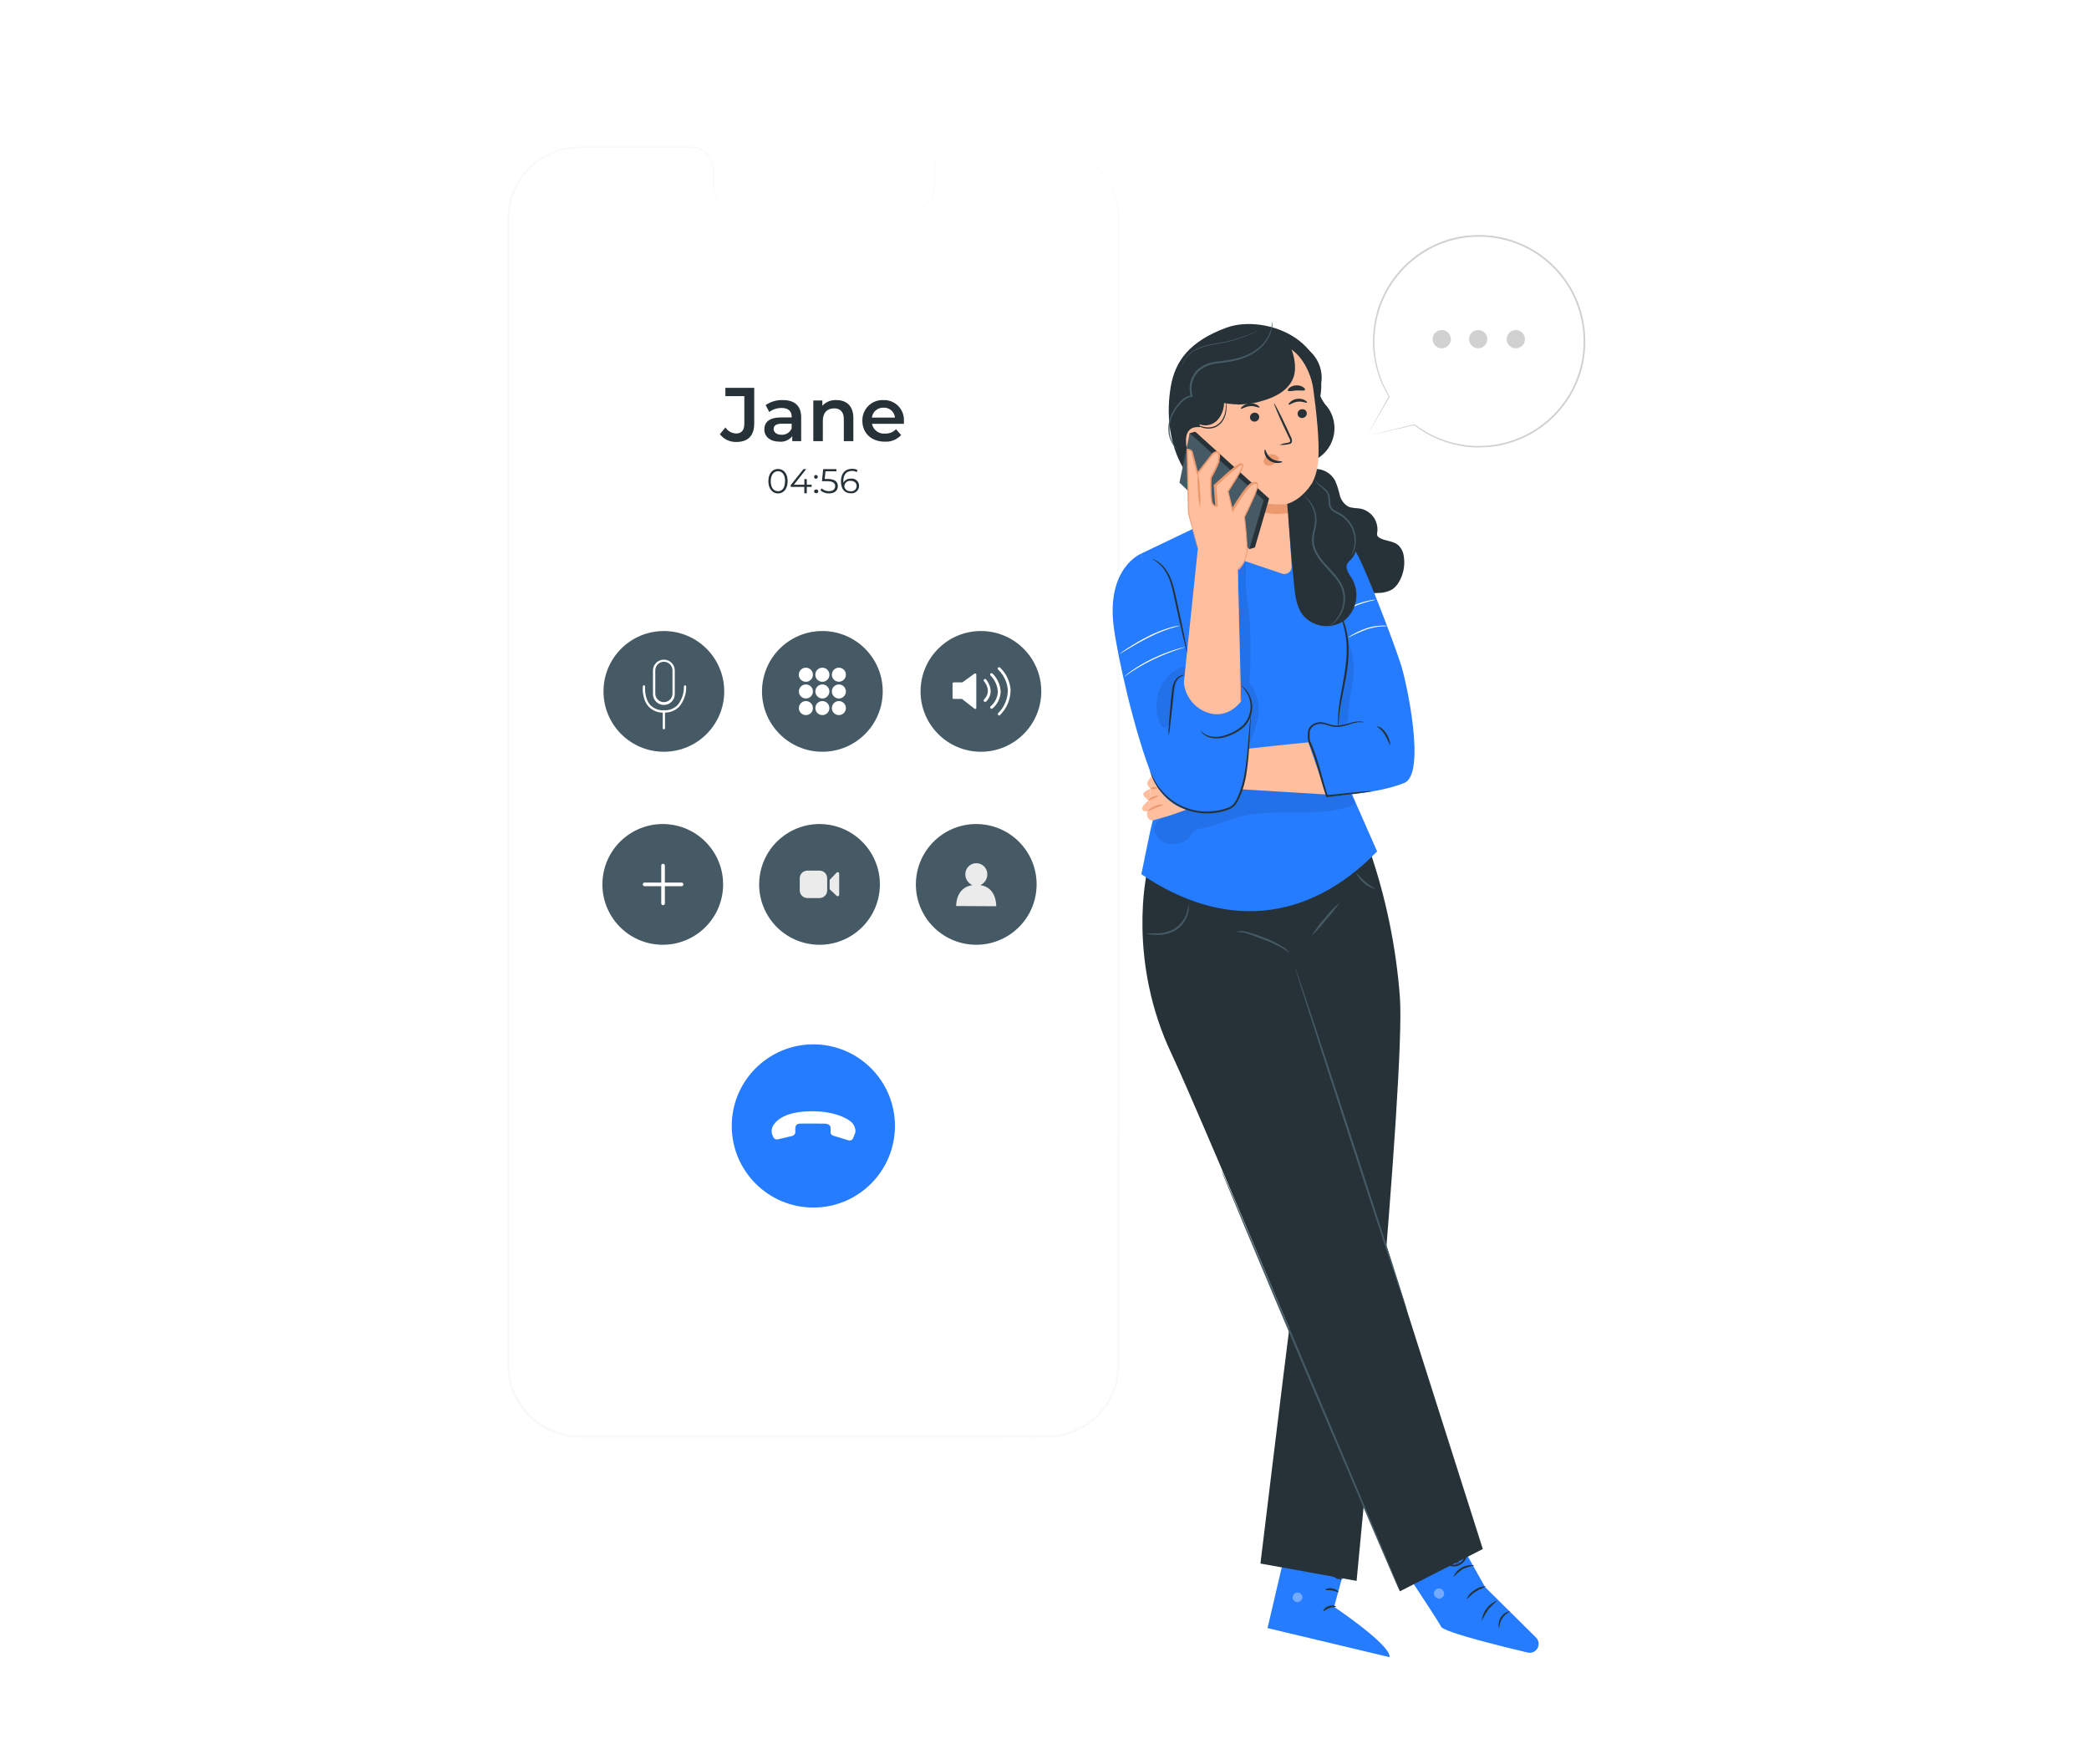 <svg width="379" height="320" viewBox="0 0 379 320" fill="none" xmlns="http://www.w3.org/2000/svg">
<g clip-path="url(#clip0_50_700)">
<rect width="379" height="320" fill="white"/>
<g filter="url(#filter0_d_50_700)">
<path d="M190.024 23.186H173.531C172.446 23.21 171.414 23.664 170.663 24.449C169.912 25.233 169.503 26.283 169.526 27.369V30.331C169.539 30.868 169.445 31.402 169.251 31.902C169.056 32.403 168.765 32.86 168.394 33.248C168.022 33.636 167.578 33.947 167.086 34.163C166.595 34.379 166.065 34.496 165.528 34.507H133.412C132.332 34.478 131.306 34.022 130.56 33.24C129.813 32.458 129.406 31.412 129.428 30.331V27.329C129.44 26.792 129.346 26.258 129.152 25.757C128.958 25.256 128.667 24.798 128.295 24.41C127.924 24.021 127.48 23.71 126.988 23.493C126.496 23.276 125.967 23.159 125.43 23.146H105.215C101.783 23.152 98.494 24.518 96.068 26.946C93.643 29.374 92.28 32.665 92.278 36.097L92.238 244.046C92.237 245.748 92.57 247.434 93.22 249.007C93.87 250.58 94.824 252.01 96.026 253.214C97.229 254.419 98.657 255.375 100.229 256.027C101.802 256.679 103.487 257.016 105.189 257.016L190.005 257.063C193.441 257.056 196.733 255.685 199.159 253.252C201.585 250.818 202.946 247.522 202.942 244.086L202.982 36.137C202.98 32.701 201.614 29.407 199.184 26.979C196.755 24.55 193.46 23.186 190.024 23.186Z" fill="white"/>
<path d="M190.024 23.186H190.466C190.908 23.189 191.349 23.223 191.786 23.285C193.508 23.491 195.167 24.065 196.648 24.968C197.751 25.609 198.747 26.417 199.604 27.363C200.655 28.492 201.491 29.805 202.071 31.235C202.75 32.91 203.082 34.706 203.048 36.513C203.048 38.433 203.048 40.471 203.048 42.629C203.048 59.901 203.048 84.891 203.087 115.774C203.127 146.656 203.087 183.43 203.087 224.261V243.69C203.114 245.027 202.947 246.36 202.592 247.648C202.231 248.944 201.672 250.177 200.936 251.303C200.183 252.427 199.272 253.435 198.232 254.299C196.104 256.028 193.487 257.045 190.75 257.208C188.032 257.287 185.327 257.208 182.602 257.241H166.109H132.225H114.894H106.132C103.138 257.413 100.17 256.595 97.688 254.912C95.221 253.195 93.409 250.693 92.548 247.813C92.142 246.388 91.96 244.908 92.007 243.426V239.059C92.007 233.24 92.007 227.461 92.007 221.721C92.007 210.241 92.007 198.942 92.007 187.824C92.007 165.604 92.007 144.169 92.007 123.75C92.007 103.331 92.007 83.928 92.04 65.766C92.04 56.688 92.04 47.929 92.04 39.488V36.302C92.04 35.781 92.087 35.246 92.12 34.725C92.181 34.206 92.269 33.691 92.383 33.181C92.868 31.159 93.822 29.278 95.168 27.692C96.457 26.162 98.077 24.946 99.906 24.134C101.734 23.323 103.724 22.938 105.723 23.008H117.025H125.12C126.034 22.958 126.939 23.213 127.692 23.734C128.426 24.247 128.982 24.976 129.282 25.819C129.526 26.649 129.616 27.516 129.546 28.378V29.672C129.536 30.083 129.549 30.495 129.586 30.905C129.688 31.698 130.021 32.444 130.543 33.049C131.058 33.658 131.75 34.091 132.522 34.29C132.907 34.377 133.301 34.415 133.696 34.402H139.568H156.662H164.202C164.796 34.402 165.403 34.402 165.964 34.402C166.529 34.336 167.072 34.144 167.554 33.841C168.017 33.545 168.417 33.159 168.728 32.706C169.04 32.252 169.258 31.741 169.368 31.202C169.454 30.697 169.487 30.184 169.467 29.672V28.128C169.446 27.621 169.468 27.113 169.533 26.61C169.62 26.125 169.785 25.657 170.021 25.225C170.48 24.39 171.218 23.743 172.106 23.398C172.938 23.132 173.816 23.037 174.686 23.12H183.091H188.263H190.024H188.263H183.091H174.679C173.827 23.042 172.967 23.136 172.152 23.398C171.306 23.745 170.607 24.374 170.173 25.179C169.943 25.601 169.785 26.058 169.704 26.531C169.639 27.025 169.617 27.524 169.639 28.022C169.639 28.53 169.639 29.045 169.639 29.573C169.662 30.109 169.626 30.647 169.533 31.176C169.417 31.73 169.191 32.255 168.869 32.72C168.548 33.186 168.136 33.583 167.659 33.887C167.16 34.201 166.596 34.4 166.01 34.468C165.41 34.521 164.829 34.468 164.229 34.468H133.703C133.292 34.481 132.882 34.441 132.482 34.349C131.663 34.138 130.929 33.677 130.384 33.03C129.827 32.385 129.472 31.592 129.362 30.747C129.32 30.326 129.305 29.903 129.315 29.48V28.385C129.389 27.548 129.304 26.704 129.065 25.898C128.782 25.097 128.256 24.405 127.561 23.919C126.849 23.437 125.997 23.205 125.139 23.259H105.743C103.801 23.201 101.87 23.566 100.083 24.328C98.269 25.135 96.661 26.342 95.379 27.857C94.09 29.418 93.186 31.26 92.74 33.234C92.608 33.729 92.568 34.243 92.482 34.752C92.397 35.26 92.416 35.774 92.41 36.295V39.436C92.41 47.867 92.41 56.626 92.41 65.713C92.41 83.876 92.41 103.278 92.41 123.697C92.41 144.116 92.41 165.551 92.41 187.771V221.655C92.41 227.395 92.41 233.174 92.41 238.993V243.36C92.363 244.806 92.541 246.251 92.938 247.642C93.773 250.441 95.534 252.874 97.932 254.543C100.341 256.183 103.222 256.988 106.132 256.832H132.218H166.102H182.596C185.314 256.832 188.045 256.878 190.717 256.799C193.383 256.644 195.933 255.657 198.007 253.975C199.021 253.134 199.91 252.152 200.646 251.059C201.363 249.964 201.906 248.764 202.256 247.503C202.603 246.247 202.767 244.947 202.744 243.644V239.685C202.744 234.452 202.744 229.284 202.744 224.182C202.744 183.351 202.784 146.583 202.803 115.695C202.823 84.806 202.856 59.822 202.876 42.55C202.876 40.386 202.876 38.354 202.876 36.434C202.912 34.648 202.589 32.874 201.926 31.215C201.352 29.796 200.527 28.491 199.492 27.363C197.463 25.134 194.718 23.684 191.733 23.265C191.296 23.197 190.856 23.155 190.414 23.14L190.024 23.186Z" fill="#F9F9F9"/>
<path d="M130.602 75.194L131.618 73.966C131.824 74.293 132.106 74.564 132.441 74.756C132.775 74.948 133.152 75.055 133.538 75.068C134.534 75.068 135.042 74.474 135.042 73.287V68.293H131.605V66.788H136.836V73.214C136.836 75.49 135.708 76.605 133.584 76.605C133.011 76.622 132.442 76.503 131.923 76.258C131.405 76.013 130.952 75.648 130.602 75.194Z" fill="#263238"/>
<path d="M145.354 72.132V76.453H143.737V75.556C143.465 75.902 143.111 76.174 142.706 76.348C142.302 76.522 141.86 76.592 141.422 76.552C139.733 76.552 138.67 75.629 138.67 74.342C138.67 73.055 139.502 72.152 141.738 72.152H143.638V72.04C143.638 71.03 143.031 70.436 141.804 70.436C140.998 70.428 140.212 70.685 139.568 71.169L138.908 69.915C139.822 69.286 140.913 68.967 142.022 69.005C144.126 69.005 145.354 70.007 145.354 72.132ZM143.625 74.151V73.293H141.844C140.676 73.293 140.359 73.735 140.359 74.276C140.359 74.817 140.881 75.299 141.765 75.299C142.156 75.325 142.545 75.229 142.879 75.023C143.212 74.817 143.473 74.512 143.625 74.151Z" fill="#263238"/>
<path d="M154.821 72.231V76.453H153.092V72.455C153.092 71.135 152.433 70.509 151.344 70.509C150.11 70.509 149.286 71.254 149.286 72.725V76.453H147.557V69.084H149.2V70.034C149.521 69.686 149.916 69.413 150.355 69.235C150.794 69.058 151.267 68.979 151.74 69.005C153.508 69.005 154.821 70.007 154.821 72.231Z" fill="#263238"/>
<path d="M163.985 73.319H158.199C158.309 73.857 158.613 74.335 159.054 74.661C159.495 74.987 160.041 75.139 160.587 75.087C160.954 75.1 161.32 75.035 161.661 74.897C162.002 74.76 162.31 74.553 162.566 74.289L163.49 75.351C163.116 75.759 162.656 76.078 162.144 76.285C161.632 76.493 161.079 76.584 160.528 76.552C158.054 76.552 156.457 74.962 156.457 72.772C156.442 72.27 156.531 71.77 156.717 71.303C156.904 70.837 157.184 70.414 157.541 70.061C157.898 69.707 158.324 69.431 158.793 69.25C159.261 69.068 159.762 68.984 160.264 69.005C160.765 68.985 161.265 69.071 161.731 69.257C162.198 69.442 162.62 69.723 162.971 70.082C163.322 70.441 163.594 70.869 163.77 71.339C163.946 71.809 164.021 72.31 163.991 72.811C164.011 72.95 163.998 73.154 163.985 73.319ZM158.186 72.178H162.368C162.321 71.667 162.078 71.194 161.689 70.859C161.3 70.525 160.796 70.354 160.283 70.383C159.772 70.365 159.273 70.539 158.885 70.872C158.496 71.204 158.246 71.67 158.186 72.178Z" fill="#263238"/>
<path d="M139.403 83.724C139.403 82.332 140.135 81.501 141.151 81.501C142.167 81.501 142.899 82.332 142.899 83.724C142.899 85.116 142.161 85.947 141.151 85.947C140.142 85.947 139.403 85.09 139.403 83.724ZM142.438 83.724C142.438 82.556 141.91 81.91 141.151 81.91C140.393 81.91 139.832 82.569 139.832 83.724C139.832 84.879 140.353 85.538 141.151 85.538C141.949 85.538 142.418 84.892 142.418 83.724H142.438Z" fill="#263238"/>
<path d="M147.26 84.759H146.376V85.914H145.921V84.759H143.454V84.429L145.776 81.526H146.271L144.034 84.357H145.934V83.341H146.376V84.357H147.247L147.26 84.759Z" fill="#263238"/>
<path d="M147.696 82.932C147.695 82.888 147.703 82.844 147.719 82.803C147.735 82.763 147.759 82.725 147.79 82.694C147.821 82.663 147.857 82.638 147.898 82.621C147.938 82.604 147.982 82.595 148.026 82.595C148.07 82.594 148.115 82.603 148.156 82.619C148.198 82.635 148.236 82.66 148.268 82.692C148.3 82.723 148.325 82.76 148.342 82.801C148.36 82.843 148.369 82.887 148.369 82.932C148.369 83.023 148.333 83.111 148.269 83.177C148.204 83.242 148.117 83.28 148.026 83.281C147.981 83.281 147.937 83.271 147.896 83.253C147.855 83.235 147.818 83.209 147.787 83.176C147.756 83.143 147.732 83.105 147.717 83.063C147.701 83.021 147.694 82.977 147.696 82.932ZM147.696 85.571C147.695 85.527 147.703 85.483 147.719 85.442C147.735 85.402 147.759 85.365 147.79 85.333C147.821 85.302 147.857 85.277 147.898 85.26C147.938 85.243 147.982 85.234 148.026 85.234C148.077 85.22 148.13 85.217 148.183 85.227C148.235 85.237 148.284 85.258 148.326 85.29C148.369 85.322 148.403 85.364 148.427 85.411C148.45 85.459 148.463 85.511 148.463 85.564C148.463 85.617 148.45 85.67 148.427 85.717C148.403 85.765 148.369 85.806 148.326 85.838C148.284 85.87 148.235 85.892 148.183 85.901C148.13 85.911 148.077 85.909 148.026 85.894C147.944 85.893 147.865 85.862 147.805 85.808C147.744 85.753 147.705 85.678 147.696 85.597V85.571Z" fill="#263238"/>
<path d="M152.004 84.621C152.004 85.366 151.489 85.94 150.414 85.94C149.84 85.959 149.281 85.758 148.85 85.379L149.068 85.023C149.426 85.356 149.899 85.538 150.387 85.531C151.126 85.531 151.522 85.168 151.522 84.634C151.522 84.099 151.173 83.723 150.058 83.723H149.127L149.352 81.526H151.746V81.929H149.767L149.616 83.321H150.176C151.502 83.327 152.004 83.849 152.004 84.621Z" fill="#263238"/>
<path d="M155.863 84.601C155.858 84.788 155.814 84.972 155.734 85.141C155.655 85.311 155.541 85.462 155.401 85.586C155.261 85.71 155.096 85.803 154.918 85.861C154.74 85.918 154.552 85.939 154.366 85.921C153.205 85.921 152.571 85.116 152.571 83.737C152.571 82.246 153.383 81.474 154.55 81.474C154.912 81.458 155.272 81.538 155.593 81.705L155.408 82.068C155.15 81.92 154.854 81.849 154.557 81.863C153.614 81.863 153.007 82.47 153.007 83.658C153.007 83.757 153.007 83.882 153.007 84.014C153.131 83.775 153.321 83.576 153.555 83.443C153.789 83.31 154.057 83.247 154.326 83.262C154.518 83.23 154.715 83.24 154.903 83.293C155.091 83.346 155.264 83.44 155.411 83.568C155.558 83.696 155.675 83.855 155.753 84.034C155.831 84.213 155.869 84.406 155.863 84.601ZM155.415 84.601C155.415 84.027 154.992 83.658 154.319 83.658C154.182 83.642 154.042 83.655 153.91 83.695C153.777 83.736 153.655 83.803 153.549 83.892C153.443 83.982 153.357 84.092 153.295 84.216C153.234 84.341 153.199 84.476 153.191 84.614C153.191 85.096 153.594 85.551 154.346 85.551C154.479 85.567 154.614 85.554 154.742 85.515C154.87 85.475 154.988 85.409 155.089 85.32C155.189 85.232 155.271 85.124 155.327 85.002C155.383 84.88 155.413 84.748 155.415 84.614V84.601Z" fill="#263238"/>
<path d="M147.564 215.499C155.74 215.499 162.368 208.87 162.368 200.694C162.368 192.518 155.74 185.89 147.564 185.89C139.388 185.89 132.759 192.518 132.759 200.694C132.759 208.87 139.388 215.499 147.564 215.499Z" fill="#257CFF"/>
<path d="M141.098 203.129L143.737 202.509C143.895 202.47 144.036 202.38 144.137 202.252C144.237 202.124 144.292 201.966 144.291 201.803V201.262C144.291 201.262 144.179 200.338 145.05 200.279C145.677 200.239 149.668 200.279 149.668 200.279C149.668 200.279 150.711 200.279 150.691 201.084V201.862C150.691 201.995 150.735 202.123 150.814 202.229C150.894 202.335 151.006 202.412 151.133 202.449L153.996 203.32C154.143 203.356 154.299 203.34 154.435 203.276C154.572 203.211 154.683 203.101 154.748 202.964L155.111 202.08C155.177 201.919 155.209 201.746 155.204 201.572C155.17 201.093 154.998 200.635 154.709 200.252C154.141 199.527 151.463 197.805 146.363 198.055C141.501 198.286 140.425 200.338 140.162 200.826C139.979 201.259 139.949 201.74 140.076 202.192C140.122 202.311 140.208 202.502 140.287 202.7C140.352 202.854 140.468 202.981 140.616 203.059C140.764 203.137 140.934 203.162 141.098 203.129Z" fill="white"/>
<path d="M120.442 132.808C126.49 132.808 131.394 127.904 131.394 121.856C131.394 115.808 126.49 110.904 120.442 110.904C114.394 110.904 109.49 115.808 109.49 121.856C109.49 127.904 114.394 132.808 120.442 132.808Z" fill="#455A64"/>
<path d="M120.442 124.317C119.917 124.317 119.414 124.109 119.043 123.738C118.671 123.367 118.463 122.863 118.463 122.338V118.076C118.463 117.551 118.671 117.048 119.043 116.677C119.414 116.306 119.917 116.097 120.442 116.097C120.967 116.097 121.47 116.306 121.842 116.677C122.213 117.048 122.421 117.551 122.421 118.076V122.378C122.411 122.896 122.198 123.389 121.828 123.752C121.458 124.115 120.96 124.318 120.442 124.317ZM120.442 116.48C120.029 116.482 119.633 116.647 119.341 116.94C119.049 117.233 118.885 117.63 118.885 118.043V122.345C118.911 122.741 119.087 123.113 119.376 123.384C119.666 123.656 120.048 123.807 120.445 123.807C120.843 123.807 121.225 123.656 121.515 123.384C121.804 123.113 121.98 122.741 122.006 122.345V118.076C122.01 117.868 121.973 117.661 121.896 117.468C121.82 117.274 121.705 117.098 121.56 116.949C121.414 116.801 121.24 116.683 121.048 116.602C120.856 116.521 120.65 116.48 120.442 116.48Z" fill="white"/>
<path d="M120.442 125.703C119.928 125.731 119.415 125.648 118.937 125.459C118.459 125.269 118.027 124.979 117.671 124.608C116.411 123.216 116.616 121.032 116.622 120.94C116.629 120.885 116.657 120.835 116.7 120.8C116.743 120.766 116.798 120.75 116.853 120.755C116.88 120.758 116.906 120.765 116.93 120.778C116.954 120.791 116.975 120.808 116.992 120.829C117.009 120.85 117.022 120.874 117.03 120.9C117.038 120.925 117.04 120.953 117.038 120.979C117.038 120.979 116.846 123.077 117.981 124.331C118.299 124.658 118.683 124.912 119.107 125.077C119.532 125.242 119.987 125.314 120.442 125.287C120.902 125.312 121.363 125.239 121.794 125.074C122.224 124.909 122.616 124.656 122.942 124.331C123.709 123.38 124.111 122.187 124.077 120.966C124.077 120.911 124.098 120.859 124.137 120.819C124.175 120.78 124.227 120.757 124.282 120.755C124.335 120.757 124.386 120.777 124.425 120.814C124.464 120.85 124.488 120.9 124.493 120.953C124.535 122.287 124.089 123.592 123.239 124.621C122.874 124.986 122.436 125.271 121.955 125.457C121.473 125.643 120.958 125.727 120.442 125.703Z" fill="white"/>
<path d="M120.442 128.731C120.388 128.731 120.336 128.709 120.297 128.671C120.259 128.632 120.238 128.58 120.238 128.526V125.498C120.232 125.467 120.233 125.436 120.241 125.406C120.249 125.377 120.264 125.349 120.284 125.325C120.303 125.301 120.328 125.282 120.356 125.269C120.384 125.256 120.415 125.25 120.445 125.25C120.476 125.25 120.507 125.256 120.535 125.269C120.563 125.282 120.587 125.301 120.607 125.325C120.627 125.349 120.641 125.377 120.649 125.406C120.657 125.436 120.659 125.467 120.653 125.498V128.526C120.653 128.553 120.648 128.581 120.637 128.606C120.626 128.631 120.611 128.654 120.591 128.673C120.571 128.692 120.548 128.707 120.522 128.717C120.497 128.727 120.47 128.731 120.442 128.731Z" fill="white"/>
<path d="M149.2 132.808C155.248 132.808 160.152 127.904 160.152 121.856C160.152 115.808 155.248 110.904 149.2 110.904C143.152 110.904 138.248 115.808 138.248 121.856C138.248 127.904 143.152 132.808 149.2 132.808Z" fill="#455A64"/>
<path d="M146.211 123.143C146.914 123.143 147.485 122.573 147.485 121.87C147.485 121.166 146.914 120.596 146.211 120.596C145.508 120.596 144.938 121.166 144.938 121.87C144.938 122.573 145.508 123.143 146.211 123.143Z" fill="white"/>
<path d="M149.2 123.143C149.903 123.143 150.473 122.573 150.473 121.87C150.473 121.166 149.903 120.596 149.2 120.596C148.497 120.596 147.927 121.166 147.927 121.87C147.927 122.573 148.497 123.143 149.2 123.143Z" fill="white"/>
<path d="M152.195 123.143C152.898 123.143 153.468 122.573 153.468 121.87C153.468 121.166 152.898 120.596 152.195 120.596C151.492 120.596 150.922 121.166 150.922 121.87C150.922 122.573 151.492 123.143 152.195 123.143Z" fill="white"/>
<path d="M147.485 118.835C147.485 119.088 147.409 119.336 147.268 119.547C147.127 119.757 146.927 119.921 146.693 120.018C146.459 120.115 146.201 120.14 145.953 120.09C145.704 120.04 145.476 119.917 145.297 119.738C145.119 119.558 144.997 119.329 144.949 119.081C144.9 118.832 144.926 118.574 145.024 118.341C145.122 118.107 145.287 117.907 145.498 117.768C145.71 117.628 145.958 117.554 146.211 117.555C146.55 117.557 146.873 117.692 147.112 117.932C147.351 118.172 147.485 118.497 147.485 118.835Z" fill="white"/>
<path d="M150.48 118.835C150.48 119.088 150.405 119.336 150.264 119.546C150.123 119.756 149.924 119.921 149.69 120.017C149.456 120.114 149.199 120.14 148.95 120.09C148.702 120.041 148.474 119.919 148.295 119.74C148.116 119.561 147.994 119.333 147.945 119.085C147.895 118.836 147.921 118.579 148.017 118.345C148.114 118.111 148.278 117.911 148.489 117.771C148.699 117.63 148.947 117.555 149.2 117.555C149.539 117.555 149.865 117.69 150.105 117.93C150.345 118.17 150.48 118.495 150.48 118.835Z" fill="white"/>
<path d="M153.468 118.835C153.467 119.086 153.391 119.332 153.251 119.541C153.11 119.749 152.911 119.911 152.678 120.007C152.445 120.102 152.189 120.126 151.943 120.076C151.696 120.026 151.47 119.905 151.292 119.726C151.115 119.548 150.994 119.321 150.946 119.074C150.897 118.828 150.923 118.572 151.019 118.34C151.116 118.107 151.279 117.909 151.488 117.769C151.698 117.63 151.944 117.555 152.195 117.555C152.363 117.555 152.529 117.588 152.684 117.653C152.839 117.717 152.979 117.811 153.098 117.93C153.216 118.049 153.31 118.19 153.373 118.346C153.437 118.501 153.469 118.667 153.468 118.835Z" fill="white"/>
<path d="M146.211 126.157C146.914 126.157 147.485 125.587 147.485 124.884C147.485 124.181 146.914 123.611 146.211 123.611C145.508 123.611 144.938 124.181 144.938 124.884C144.938 125.587 145.508 126.157 146.211 126.157Z" fill="white"/>
<path d="M149.2 126.157C149.903 126.157 150.473 125.587 150.473 124.884C150.473 124.181 149.903 123.611 149.2 123.611C148.497 123.611 147.927 124.181 147.927 124.884C147.927 125.587 148.497 126.157 149.2 126.157Z" fill="white"/>
<path d="M152.195 126.157C152.898 126.157 153.468 125.587 153.468 124.884C153.468 124.181 152.898 123.611 152.195 123.611C151.492 123.611 150.922 124.181 150.922 124.884C150.922 125.587 151.492 126.157 152.195 126.157Z" fill="white"/>
<path d="M177.964 132.808C184.013 132.808 188.916 127.904 188.916 121.856C188.916 115.808 184.013 110.904 177.964 110.904C171.916 110.904 167.013 115.808 167.013 121.856C167.013 127.904 171.916 132.808 177.964 132.808Z" fill="#455A64"/>
<path d="M172.818 120.425V123.018C172.818 123.071 172.839 123.122 172.876 123.16C172.913 123.198 172.963 123.22 173.016 123.222H174.448C174.493 123.221 174.537 123.235 174.573 123.262L176.803 125.003C176.832 125.027 176.867 125.042 176.904 125.047C176.941 125.051 176.979 125.045 177.013 125.029C177.046 125.014 177.075 124.988 177.095 124.957C177.115 124.926 177.126 124.889 177.126 124.852V118.789C177.128 118.751 177.118 118.714 177.1 118.682C177.081 118.65 177.053 118.624 177.02 118.606C176.987 118.589 176.95 118.582 176.912 118.585C176.875 118.588 176.84 118.601 176.81 118.624L174.652 120.181C174.618 120.206 174.576 120.219 174.534 120.22H173.016C172.963 120.222 172.913 120.244 172.876 120.283C172.839 120.321 172.818 120.372 172.818 120.425Z" fill="white"/>
<path d="M181.276 126.237C181.228 126.237 181.18 126.224 181.14 126.198C181.099 126.172 181.066 126.135 181.046 126.091C181.026 126.047 181.019 125.998 181.026 125.95C181.032 125.902 181.053 125.858 181.085 125.821C181.651 125.264 182.099 124.598 182.402 123.863C182.705 123.129 182.856 122.34 182.846 121.546C182.72 120.168 182.105 118.881 181.111 117.917C181.084 117.897 181.061 117.87 181.044 117.84C181.028 117.81 181.017 117.777 181.014 117.743C181.01 117.709 181.014 117.674 181.025 117.642C181.035 117.609 181.052 117.579 181.075 117.553C181.098 117.527 181.125 117.506 181.156 117.491C181.187 117.477 181.221 117.469 181.256 117.468C181.29 117.466 181.324 117.472 181.356 117.485C181.388 117.498 181.417 117.517 181.441 117.541C182.538 118.584 183.216 119.992 183.348 121.5C183.359 122.357 183.197 123.207 182.873 124C182.549 124.794 182.069 125.514 181.461 126.118C181.442 126.152 181.416 126.18 181.384 126.201C181.351 126.221 181.314 126.234 181.276 126.237Z" fill="white"/>
<path d="M179.891 125.01C179.857 125.01 179.824 125.003 179.793 124.989C179.763 124.975 179.735 124.955 179.713 124.93C179.689 124.908 179.671 124.88 179.658 124.85C179.646 124.82 179.639 124.788 179.639 124.756C179.639 124.723 179.646 124.691 179.658 124.661C179.671 124.631 179.689 124.603 179.713 124.581C180.108 124.249 180.43 123.838 180.657 123.374C180.884 122.911 181.012 122.405 181.032 121.889C180.961 120.791 180.492 119.757 179.713 118.98C179.664 118.934 179.635 118.871 179.632 118.804C179.63 118.737 179.654 118.672 179.7 118.623C179.745 118.574 179.808 118.545 179.875 118.543C179.942 118.54 180.007 118.565 180.056 118.61C180.952 119.482 181.487 120.66 181.553 121.909C181.533 122.495 181.39 123.07 181.131 123.596C180.873 124.123 180.507 124.589 180.056 124.963C180.009 124.999 179.95 125.016 179.891 125.01Z" fill="white"/>
<path d="M178.703 123.749C178.637 123.749 178.573 123.723 178.525 123.677C178.502 123.653 178.483 123.626 178.47 123.595C178.457 123.565 178.451 123.532 178.451 123.499C178.451 123.466 178.457 123.433 178.47 123.402C178.483 123.372 178.502 123.344 178.525 123.321C180.069 121.79 178.578 120.061 178.525 120.022C178.503 119.997 178.486 119.968 178.475 119.937C178.464 119.906 178.459 119.873 178.461 119.84C178.463 119.807 178.471 119.774 178.486 119.744C178.5 119.714 178.52 119.688 178.545 119.666C178.57 119.644 178.598 119.626 178.63 119.616C178.661 119.605 178.694 119.6 178.727 119.602C178.76 119.604 178.793 119.612 178.823 119.626C178.852 119.641 178.879 119.661 178.901 119.685C178.901 119.685 180.775 121.843 178.901 123.71C178.873 123.73 178.841 123.744 178.806 123.75C178.772 123.757 178.737 123.757 178.703 123.749Z" fill="white"/>
<path d="M131.111 158.216C131.854 152.213 127.589 146.745 121.587 146.003C115.584 145.26 110.116 149.525 109.374 155.527C108.631 161.53 112.896 166.998 118.898 167.74C124.901 168.483 130.369 164.218 131.111 158.216Z" fill="#455A64"/>
<path d="M120.304 160.649C120.26 160.65 120.216 160.642 120.175 160.626C120.134 160.609 120.097 160.585 120.066 160.554C120.035 160.524 120.01 160.487 119.993 160.447C119.976 160.406 119.967 160.363 119.967 160.319V153.405C119.982 153.329 120.024 153.26 120.084 153.211C120.144 153.162 120.219 153.135 120.297 153.135C120.375 153.135 120.45 153.162 120.51 153.211C120.57 153.26 120.611 153.329 120.627 153.405V160.299C120.629 160.343 120.623 160.388 120.608 160.43C120.593 160.472 120.57 160.51 120.54 160.543C120.51 160.575 120.473 160.602 120.432 160.62C120.392 160.638 120.348 160.648 120.304 160.649Z" fill="white"/>
<path d="M123.589 157.198H116.886C116.81 157.183 116.741 157.142 116.692 157.082C116.643 157.021 116.616 156.946 116.616 156.868C116.616 156.791 116.643 156.715 116.692 156.655C116.741 156.595 116.81 156.554 116.886 156.538H123.589C123.638 156.529 123.688 156.53 123.737 156.542C123.785 156.554 123.83 156.576 123.868 156.608C123.907 156.64 123.938 156.679 123.959 156.724C123.981 156.769 123.992 156.819 123.992 156.868C123.992 156.918 123.981 156.967 123.959 157.012C123.938 157.057 123.907 157.097 123.868 157.129C123.83 157.16 123.785 157.183 123.737 157.195C123.688 157.207 123.638 157.208 123.589 157.198Z" fill="white"/>
<path d="M187.987 158.217C188.729 152.214 184.465 146.746 178.462 146.004C172.46 145.261 166.992 149.526 166.249 155.528C165.507 161.531 169.771 166.999 175.774 167.741C181.777 168.484 187.245 164.219 187.987 158.217Z" fill="#455A64"/>
<path d="M177.859 157.001C178.24 156.831 178.564 156.552 178.789 156.201C179.014 155.849 179.131 155.439 179.126 155.021C179.126 154.492 178.915 153.985 178.541 153.61C178.167 153.236 177.659 153.026 177.13 153.026C176.601 153.026 176.093 153.236 175.719 153.61C175.344 153.985 175.134 154.492 175.134 155.021C175.13 155.44 175.249 155.85 175.475 156.201C175.701 156.553 176.025 156.831 176.407 157.001C173.34 157.462 173.478 160.794 173.478 160.794L180.735 160.834C180.735 160.834 180.9 157.456 177.859 157.001Z" fill="#EBEBEB"/>
<path d="M159.552 158.219C160.295 152.217 156.031 146.749 150.028 146.006C144.025 145.264 138.557 149.528 137.815 155.531C137.072 161.534 141.337 167.002 147.339 167.744C153.342 168.486 158.81 164.222 159.552 158.219Z" fill="#455A64"/>
<path d="M148.692 154.374H146.475C145.714 154.374 145.096 154.991 145.096 155.753V157.97C145.096 158.731 145.714 159.348 146.475 159.348H148.692C149.453 159.348 150.071 158.731 150.071 157.97V155.753C150.071 154.991 149.453 154.374 148.692 154.374Z" fill="#EBEBEB"/>
<path d="M150.519 157.746V156.057L151.779 154.738C151.816 154.698 151.865 154.67 151.918 154.658C151.971 154.646 152.026 154.65 152.077 154.67C152.127 154.69 152.171 154.725 152.201 154.77C152.232 154.815 152.248 154.868 152.248 154.922V158.755C152.248 158.808 152.233 158.86 152.204 158.904C152.175 158.948 152.134 158.983 152.085 159.004C152.037 159.025 151.983 159.031 151.931 159.022C151.879 159.013 151.831 158.989 151.793 158.953L150.519 157.746Z" fill="#EBEBEB"/>
<path d="M261.711 270.574L269.437 284.363L278.673 293.506C278.831 293.662 278.955 293.849 279.037 294.054C279.12 294.26 279.159 294.48 279.153 294.702C279.147 294.923 279.095 295.141 279.002 295.342C278.908 295.542 278.773 295.722 278.607 295.868C278.414 296.04 278.183 296.162 277.932 296.225C277.682 296.288 277.42 296.29 277.169 296.231C273.917 295.466 261.995 292.596 261.461 291.554C260.874 290.346 252.35 277.554 252.35 277.554L261.711 270.574Z" fill="#257CFF"/>
<g opacity="0.6">
<path opacity="0.6" d="M261.131 284.6C261.371 284.623 261.595 284.734 261.758 284.912C261.921 285.09 262.013 285.322 262.015 285.563C262 285.804 261.893 286.03 261.716 286.194C261.539 286.359 261.306 286.449 261.065 286.447C260.811 286.42 260.575 286.3 260.404 286.11C260.232 285.92 260.136 285.674 260.135 285.418C260.177 285.169 260.314 284.946 260.517 284.796C260.72 284.646 260.973 284.581 261.223 284.613" fill="white"/>
</g>
<path d="M272.003 291.759C272.033 291.129 272.232 290.519 272.581 289.994C272.929 289.469 273.414 289.048 273.983 288.777C273.983 288.737 273.745 288.731 273.395 288.876C272.95 289.078 272.572 289.402 272.304 289.811C272.037 290.22 271.891 290.696 271.885 291.185C271.865 291.587 271.964 291.772 272.003 291.759Z" fill="#263238"/>
<path d="M268.817 290.492C269.166 289.768 269.565 289.069 270.011 288.401C270.549 287.806 271.128 287.25 271.746 286.738C270.951 287.021 270.254 287.524 269.735 288.189C269.216 288.854 268.897 289.653 268.817 290.492Z" fill="#263238"/>
<path d="M266.118 286.5C266.204 286.56 266.778 285.801 267.728 285.181C268.678 284.561 269.602 284.343 269.575 284.244C268.839 284.213 268.116 284.447 267.537 284.904C266.893 285.255 266.391 285.819 266.118 286.5Z" fill="#263238"/>
<path d="M263.75 282.509C264.231 281.969 264.781 281.494 265.386 281.097C266.044 280.797 266.742 280.592 267.458 280.49C267.458 280.444 267.214 280.365 266.798 280.365C266.247 280.382 265.707 280.529 265.223 280.792C264.738 281.056 264.322 281.429 264.007 281.882C263.809 282.238 263.71 282.489 263.75 282.509Z" fill="#263238"/>
<path d="M264.918 280.371C264.859 280.179 264.76 280.001 264.627 279.85C264.306 279.403 263.898 279.026 263.427 278.742C263.1 278.502 262.704 278.377 262.299 278.385C262.165 278.402 262.04 278.459 261.94 278.548C261.84 278.638 261.769 278.756 261.738 278.887C261.697 279.143 261.751 279.406 261.89 279.626C262.19 280.066 262.634 280.387 263.146 280.534C263.658 280.681 264.206 280.645 264.693 280.431C265.173 280.211 265.575 279.853 265.849 279.403C266.123 278.952 266.256 278.43 266.231 277.904C266.22 277.776 266.183 277.652 266.123 277.538C266.063 277.425 265.981 277.325 265.881 277.244C265.765 277.175 265.631 277.143 265.497 277.152C265.362 277.162 265.234 277.212 265.129 277.297C264.839 277.567 264.626 277.908 264.509 278.286C264.313 278.801 264.211 279.346 264.205 279.896C264.187 280.097 264.21 280.298 264.271 280.49C264.327 279.768 264.485 279.057 264.74 278.379C264.853 278.053 265.045 277.76 265.3 277.528C265.356 277.48 265.426 277.451 265.5 277.445C265.573 277.439 265.646 277.456 265.709 277.495C265.772 277.555 265.823 277.626 265.858 277.705C265.893 277.785 265.912 277.87 265.914 277.957C265.919 278.411 265.794 278.857 265.553 279.241C265.312 279.626 264.966 279.934 264.555 280.127C264.14 280.307 263.677 280.34 263.241 280.22C262.805 280.1 262.424 279.834 262.16 279.467C262.06 279.316 262.017 279.133 262.041 278.953C262.056 278.88 262.094 278.815 262.148 278.765C262.203 278.715 262.271 278.684 262.345 278.676C262.685 278.672 263.018 278.771 263.301 278.959C263.917 279.334 264.463 279.812 264.918 280.371Z" fill="#263238"/>
<path d="M245.139 276.637L242.038 287.939C242.038 287.939 252.468 294.925 252.092 297.069L229.965 291.792L234.128 273.979L245.139 276.637Z" fill="#257CFF"/>
<g opacity="0.6">
<path opacity="0.6" d="M235.388 285.339C235.16 285.355 234.946 285.454 234.785 285.617C234.625 285.779 234.529 285.995 234.517 286.224C234.524 286.452 234.618 286.67 234.779 286.832C234.941 286.994 235.159 287.088 235.388 287.094C235.63 287.08 235.858 286.976 236.027 286.803C236.196 286.63 236.296 286.4 236.305 286.158C236.275 285.919 236.154 285.702 235.967 285.552C235.779 285.402 235.541 285.33 235.302 285.353" fill="white"/>
</g>
<path d="M242.388 287.912C242.388 288.018 241.807 287.912 241.194 288.156C240.58 288.4 240.184 288.763 240.098 288.697C240.013 288.631 240.316 288.037 241.068 287.793C241.82 287.549 242.434 287.82 242.388 287.912Z" fill="#263238"/>
<path d="M242.817 285.26C242.751 285.346 242.289 285.075 241.669 284.97C241.048 284.864 240.527 284.97 240.494 284.838C240.461 284.706 241.009 284.462 241.735 284.594C242.46 284.726 242.889 285.187 242.817 285.26Z" fill="#263238"/>
<g opacity="0.3">
<path opacity="0.3" d="M244.519 278.881L243.958 280.893L233.112 278.188L233.653 275.839L244.519 278.881Z" fill="black"/>
</g>
<path d="M243.41 282.964C243.023 282.979 242.639 282.885 242.302 282.693C241.917 282.52 241.556 282.298 241.227 282.034C241.031 281.884 240.846 281.721 240.673 281.545C240.565 281.446 240.473 281.33 240.402 281.202C240.35 281.109 240.33 281 240.345 280.894C240.361 280.788 240.411 280.69 240.488 280.615C240.562 280.556 240.648 280.514 240.741 280.491C240.833 280.468 240.929 280.465 241.022 280.483C241.164 280.515 241.299 280.569 241.425 280.642C241.656 280.756 241.877 280.89 242.084 281.044C242.416 281.301 242.705 281.608 242.942 281.954C243.344 282.555 243.424 283.003 243.377 283.017C243.331 283.03 243.153 282.641 242.718 282.119C242.468 281.819 242.18 281.552 241.86 281.328C241.673 281.197 241.477 281.08 241.273 280.978C241.055 280.859 240.857 280.813 240.771 280.905C240.686 280.998 240.732 280.952 240.771 281.031C240.822 281.125 240.889 281.21 240.969 281.281C241.131 281.448 241.3 281.607 241.477 281.756C241.78 282.006 242.105 282.226 242.447 282.416C242.778 282.58 243.1 282.763 243.41 282.964Z" fill="#263238"/>
<path d="M243.232 283.09C243.095 282.724 243.081 282.323 243.193 281.949C243.274 281.533 243.424 281.134 243.635 280.768C243.764 280.553 243.914 280.352 244.083 280.167C244.176 280.035 244.303 279.929 244.45 279.86C244.597 279.792 244.76 279.764 244.921 279.778C245.019 279.803 245.108 279.855 245.177 279.929C245.246 280.003 245.292 280.094 245.31 280.194C245.333 280.338 245.333 280.485 245.31 280.629C245.291 280.885 245.231 281.137 245.132 281.375C244.974 281.775 244.718 282.129 244.387 282.404C243.819 282.879 243.338 282.899 243.338 282.859C243.338 282.819 243.74 282.681 244.202 282.199C244.472 281.93 244.677 281.603 244.802 281.243C244.879 281.031 244.924 280.808 244.934 280.583C244.934 280.339 244.934 280.128 244.822 280.134C244.71 280.141 244.479 280.233 244.347 280.405C244.189 280.569 244.048 280.748 243.925 280.939C243.717 281.267 243.557 281.622 243.45 281.995C243.278 282.654 243.292 283.083 243.232 283.09Z" fill="#263238"/>
<path d="M248.457 150.582C251.44 159.232 253.296 168.23 253.979 177.354C255.035 191.915 246.122 283.229 246.122 283.229L228.678 280.082C228.678 280.082 232.577 247.9 234.563 232.178C236.542 216.701 228.678 162.53 228.678 162.53L247.151 150.582" fill="#263238"/>
<path d="M208.095 154.699C208.095 154.699 204.394 170.532 212.621 187.771C217.562 198.122 253.973 285.122 253.973 285.122L269.021 277.449L232.188 161.659L208.095 154.699Z" fill="#263238"/>
<path d="M255.325 234.381C255.226 234.381 250.588 220.434 244.954 203.162C239.32 185.89 234.84 171.858 234.933 171.831C235.025 171.805 239.67 185.772 245.297 203.05C250.925 220.329 255.417 234.348 255.325 234.381Z" fill="#455A64"/>
<path d="M253.973 285.121C253.887 285.154 246.551 268.054 237.591 246.922C228.632 225.791 221.441 208.624 221.534 208.585C221.626 208.545 228.962 225.646 237.921 246.784C246.881 267.922 254.065 285.081 253.973 285.121Z" fill="#455A64"/>
<path d="M233.983 169.259C233.529 169.016 233.089 168.749 232.663 168.46C231.595 167.844 230.476 167.318 229.318 166.89L227.399 166.178C226.883 165.976 226.357 165.804 225.822 165.663C225.325 165.562 224.818 165.513 224.311 165.518C224.807 165.312 225.357 165.277 225.875 165.419C226.429 165.528 226.974 165.68 227.504 165.874C228.104 166.072 228.758 166.303 229.444 166.567C230.621 166.999 231.745 167.563 232.795 168.249C233.248 168.512 233.65 168.854 233.983 169.259Z" fill="#455A64"/>
<path d="M243.1 160.154C242.341 161.236 241.513 162.267 240.62 163.242C239.806 164.292 238.925 165.288 237.981 166.224C238.645 165.073 239.433 163.998 240.329 163.017C241.149 161.968 242.078 161.008 243.1 160.154Z" fill="#455A64"/>
<path d="M215.609 160.504C215.733 161.032 215.711 161.584 215.543 162.1C215.206 163.38 214.401 164.487 213.287 165.201C212.145 165.84 210.837 166.123 209.533 166.012C209.001 166.02 208.47 165.953 207.956 165.814C208.479 165.755 209.007 165.738 209.533 165.762C210.778 165.805 212.012 165.508 213.102 164.904C214.143 164.228 214.921 163.215 215.306 162.034C215.432 161.529 215.534 161.019 215.609 160.504Z" fill="#455A64"/>
<path d="M249.493 157.72C248.731 157.512 248.025 157.137 247.426 156.623C246.827 156.108 246.35 155.466 246.03 154.744C246.115 154.691 246.689 155.549 247.652 156.361C248.616 157.172 249.539 157.66 249.493 157.72Z" fill="#455A64"/>
<path d="M238.937 81.501C239.623 81.551 240.285 81.774 240.862 82.149C241.439 82.524 241.911 83.038 242.236 83.645C242.585 84.472 242.861 85.329 243.061 86.204C243.159 86.642 243.345 87.055 243.609 87.418C243.872 87.781 244.206 88.086 244.591 88.316C245.304 88.659 246.142 88.566 246.914 88.718C247.829 88.93 248.636 89.468 249.184 90.232C249.731 90.996 249.982 91.933 249.889 92.868C249.815 93.115 249.815 93.379 249.889 93.626C249.978 93.78 250.108 93.906 250.265 93.989C251.314 94.616 252.726 94.517 253.663 95.309C254.254 95.876 254.622 96.637 254.698 97.453C254.928 99.004 254.626 100.588 253.841 101.946C253.544 102.496 253.127 102.972 252.62 103.338C251.863 103.765 251.009 103.992 250.14 103.998C247.217 104.202 244.11 103.549 241.919 101.603C239.023 99.03 234.405 89.299 233.897 85.459L238.937 81.501Z" fill="#263238"/>
<path d="M217.377 91.911L207.006 96.879L214.369 128.025C214.369 128.025 210.001 140.85 208.53 147.923L207.072 155.021C221.942 165.148 237.261 163.842 249.843 150.891L243.245 135.896L248.761 114.289L234.2 90.46L230.605 90.275L217.377 91.911Z" fill="#257CFF"/>
<g opacity="0.3">
<path opacity="0.3" d="M209.473 146.062C209.777 145.435 215.767 140.276 216.394 139.973C225.419 135.618 230.908 139.722 240.989 140.527C241.253 140.527 240.989 140.725 241.253 140.751C242.394 140.85 244.143 140.23 245.277 140.395L245.904 142.374C239.122 145.079 231.258 142.737 224.252 144.775C222.2 145.376 220.247 146.346 218.136 146.695C217.515 146.723 216.922 146.955 216.447 147.355C216.239 147.623 216.058 147.91 215.906 148.213C215.617 148.566 215.259 148.858 214.854 149.07C214.449 149.282 214.006 149.41 213.551 149.446C212.594 149.651 211.596 149.511 210.734 149.051C209.909 148.49 209.051 146.939 209.473 146.062Z" fill="black"/>
</g>
<path d="M208.352 143.522C207.824 143.674 208.009 145.501 209.315 145.211C211.583 144.63 213.81 143.896 215.978 143.014L220.491 139.333L240.719 140.566L237.591 131.079C237.591 131.079 216.645 133.059 213.689 134.266C211.532 135.143 209.988 136.021 208.979 137.156" fill="#FFBE9D"/>
<path d="M208.972 137.155C208.678 137.492 208.422 137.859 208.207 138.251C207.917 138.798 208.728 139.531 208.728 139.531C208.728 139.531 206.934 140.091 207.56 140.85C208.187 141.609 208.411 141.629 208.411 141.629C208.411 141.629 206.947 142.737 207.257 143.298C207.567 143.858 208.352 143.535 208.352 143.535" fill="#FFBE9D"/>
<path d="M208.194 143.615C208.134 143.549 208.649 143.001 209.513 142.665C209.998 142.405 210.56 142.328 211.097 142.447C210.627 142.668 210.139 142.849 209.639 142.988C209.176 143.238 208.693 143.448 208.194 143.615Z" fill="#EB996E"/>
<path d="M210.16 140.851C210.16 140.95 209.757 141.075 209.282 141.286C208.807 141.497 208.438 141.715 208.372 141.642C208.306 141.57 208.616 141.2 209.144 140.983C209.671 140.765 210.146 140.758 210.16 140.851Z" fill="#EB996E"/>
<path d="M209.995 139.366C209.995 139.406 209.909 139.419 209.817 139.452C209.679 139.503 209.538 139.543 209.394 139.57C209.058 139.623 208.768 139.57 208.735 139.504C208.702 139.439 208.972 139.287 209.335 139.221C209.49 139.192 209.649 139.192 209.803 139.221C209.955 139.234 210.028 139.326 209.995 139.366Z" fill="#EB996E"/>
<path d="M234.22 90.44C234.22 90.44 243.041 90.671 246.458 97.394C248.167 100.752 252.627 112.238 254.19 117.08C255.246 120.379 258.756 136.833 254.778 138.462C249.684 140.56 240.738 140.883 240.745 140.883L237.446 131.317C237.226 130.571 237.303 129.768 237.661 129.077C238.018 128.386 238.63 127.86 239.366 127.609L242.084 128.19L245.211 127.247L243.08 107.949L240.092 104.222L234.22 90.44Z" fill="#257CFF"/>
<g opacity="0.3">
<path opacity="0.3" d="M225.881 98.119C226.29 99.63 225.881 101.813 226.053 103.166C226.892 108.561 227.113 114.035 226.712 119.481C226.671 119.776 226.687 120.076 226.759 120.365C226.866 120.616 227.01 120.85 227.187 121.058C228.201 122.588 228.588 124.449 228.269 126.257C227.947 128.043 227.397 129.782 226.633 131.429C226.633 129.977 226.719 127.8 226.858 126.355C226.858 126.065 227.029 126.257 227.042 125.966C227.115 124.225 226.844 122.602 225.637 121.348C225.383 121.117 225.161 120.853 224.977 120.563C224.846 120.267 224.77 119.95 224.753 119.626C224.093 113.539 223.667 107.425 223.473 101.286C223.426 100.938 223.503 100.585 223.691 100.289C223.886 100.106 224.108 99.954 224.351 99.841C224.819 99.537 225.122 98.996 225.63 98.759" fill="black"/>
</g>
<path d="M207.006 96.879C207.006 96.879 200.719 99.419 202.051 110.074C202.711 115.306 205.825 129.431 209.144 137.565C210.707 141.392 214.336 144.064 218.446 143.589C220.24 143.378 222.015 143.688 223.222 142.982C225.063 141.906 225.907 138.218 226.31 134.227C226.58 131.509 226.521 128.672 226.917 126.356C227.577 122.57 225.842 120.762 223.618 120.287L214.91 118.42L214.342 123.038L207.006 96.879Z" fill="#257CFF"/>
<path d="M217.813 128.969C217.813 128.969 217.971 129.153 218.307 129.411C218.782 129.767 219.341 129.995 219.93 130.07C220.806 130.175 221.695 130.061 222.517 129.741C223.547 129.407 224.502 128.873 225.327 128.17C226.115 127.436 226.639 126.462 226.818 125.4C226.967 124.531 226.873 123.639 226.548 122.82C226.221 122.067 225.758 121.38 225.182 120.795C225.388 120.894 225.571 121.033 225.723 121.204C226.17 121.637 226.526 122.155 226.772 122.728C227.152 123.582 227.278 124.528 227.135 125.452C226.957 126.597 226.396 127.648 225.545 128.434C224.685 129.169 223.684 129.719 222.602 130.051C221.728 130.372 220.785 130.465 219.864 130.321C219.245 130.213 218.669 129.931 218.202 129.51C217.898 129.206 217.793 128.975 217.813 128.969Z" fill="#263238"/>
<path d="M208.636 136.232C208.636 136.232 208.814 136.701 209.21 137.506C209.767 138.639 210.512 139.669 211.413 140.554C212.742 141.876 214.397 142.823 216.209 143.298C218.423 143.888 220.766 143.756 222.899 142.922C224.027 142.487 224.45 141.253 224.878 140.217C225.268 139.184 225.562 138.118 225.756 137.031C226.07 135.174 226.29 133.302 226.416 131.423C226.554 129.853 226.666 128.566 226.752 127.616C226.792 127.201 226.831 126.858 226.858 126.58C226.87 126.461 226.889 126.342 226.917 126.224C226.936 126.344 226.936 126.467 226.917 126.587C226.917 126.864 226.917 127.207 226.871 127.623C226.818 128.573 226.739 129.866 226.653 131.436C226.567 133.328 226.378 135.213 226.086 137.084C225.897 138.195 225.603 139.286 225.208 140.343C224.996 140.904 224.743 141.449 224.45 141.972C224.134 142.539 223.64 142.984 223.044 143.239C220.837 144.103 218.41 144.232 216.124 143.608C214.575 143.185 213.14 142.423 211.922 141.377C210.705 140.33 209.735 139.026 209.084 137.559C208.941 137.241 208.818 136.915 208.715 136.582C208.671 136.47 208.644 136.352 208.636 136.232Z" fill="#263238"/>
<path d="M212.014 129.859C211.971 129.265 211.987 128.669 212.06 128.078C212.132 126.989 212.258 125.479 212.416 123.809C212.502 122.978 212.568 122.193 212.667 121.461C212.731 120.794 212.972 120.156 213.366 119.614C213.648 119.253 214.047 119.001 214.494 118.901C214.817 118.842 214.989 118.901 214.982 118.901C214.976 118.901 214.811 118.901 214.527 119.013C214.137 119.151 213.801 119.407 213.564 119.746C212.904 120.59 212.957 122.173 212.766 123.829C212.574 125.485 212.442 126.996 212.304 128.085C212.268 128.684 212.17 129.279 212.014 129.859Z" fill="#263238"/>
<path d="M209.005 97.842C209.256 97.876 209.497 97.964 209.711 98.099C210.313 98.433 210.844 98.881 211.275 99.419C211.903 100.218 212.379 101.126 212.68 102.097C213.043 103.186 213.287 104.406 213.57 105.673C214.125 108.22 214.606 110.522 214.943 112.198C215.108 113.036 215.233 113.709 215.319 114.177C215.376 114.42 215.407 114.667 215.411 114.916C215.306 114.689 215.23 114.45 215.187 114.204C215.061 113.742 214.897 113.075 214.699 112.224C214.303 110.562 213.782 108.266 213.227 105.719C212.944 104.453 212.713 103.232 212.376 102.17C212.094 101.22 211.647 100.327 211.057 99.531C210.505 98.825 209.804 98.248 209.005 97.842Z" fill="#263238"/>
<path d="M248.8 139.98C248.615 140.043 248.422 140.081 248.226 140.092L246.59 140.316L240.752 141.035H240.633L240.593 140.917C240.237 139.861 239.894 138.706 239.551 137.479C239.208 136.252 238.858 134.966 238.41 133.666C238.231 133.158 238.047 132.657 237.855 132.168L237.559 131.449C237.437 131.206 237.35 130.946 237.301 130.677C237.235 130.163 237.235 129.642 237.301 129.127C237.341 128.866 237.438 128.618 237.585 128.399C237.733 128.18 237.926 127.996 238.152 127.86C238.564 127.594 239.041 127.448 239.531 127.438C239.982 127.458 240.428 127.55 240.851 127.709C241.221 127.847 241.603 127.953 241.992 128.025C242.349 128.068 242.71 128.068 243.067 128.025C243.694 127.945 244.311 127.799 244.908 127.59C245.372 127.44 245.853 127.347 246.34 127.313C246.649 127.296 246.959 127.316 247.263 127.372C247.37 127.386 247.474 127.415 247.573 127.458C247.167 127.431 246.759 127.431 246.353 127.458C245.88 127.517 245.415 127.63 244.967 127.794C244.362 128.023 243.734 128.187 243.094 128.283C242.715 128.326 242.332 128.326 241.952 128.283C241.547 128.208 241.148 128.104 240.758 127.973C240.369 127.826 239.959 127.744 239.544 127.728C239.115 127.745 238.698 127.877 238.337 128.111C238.15 128.223 237.99 128.375 237.869 128.557C237.748 128.738 237.669 128.944 237.638 129.16C237.578 129.642 237.578 130.129 237.638 130.611C237.685 130.841 237.765 131.064 237.875 131.271C237.974 131.515 238.08 131.759 238.172 132.003C238.377 132.492 238.561 133 238.739 133.514C239.195 134.834 239.544 136.153 239.874 137.354C240.204 138.555 240.534 139.729 240.884 140.778L240.719 140.679L246.571 140.085L248.213 139.947C248.41 139.94 248.606 139.951 248.8 139.98Z" fill="#263238"/>
<path d="M249.836 128.203C249.836 128.163 250.107 128.203 250.456 128.408C250.904 128.695 251.275 129.087 251.538 129.549C251.95 130.162 252.197 130.871 252.257 131.607C252.152 131.653 251.822 130.73 251.241 129.734C250.995 129.311 250.681 128.932 250.311 128.612C250.027 128.368 249.816 128.249 249.836 128.203Z" fill="#263238"/>
<path d="M242.803 128.204C242.742 127.909 242.719 127.607 242.737 127.306C242.738 126.49 242.789 125.675 242.889 124.865C243.094 122.807 243.813 120.036 244.169 116.948C244.543 114.309 244.317 111.619 243.509 109.078C243.114 108.05 242.6 107.071 241.979 106.162C241.979 106.162 242.051 106.208 242.15 106.32C242.302 106.485 242.443 106.659 242.572 106.841C243.055 107.503 243.448 108.227 243.74 108.992C244.545 110.919 244.888 113.848 244.532 116.988C244.36 118.558 244.063 120.029 243.8 121.362C243.536 122.695 243.292 123.889 243.14 124.905C242.988 125.921 242.916 126.746 242.883 127.313C242.881 127.612 242.854 127.909 242.803 128.204Z" fill="#263238"/>
<g opacity="0.3">
<path opacity="0.3" d="M243.813 109.599C244.149 110.813 244.473 112.034 244.835 113.247C245.25 114.532 245.513 115.86 245.62 117.206C245.628 118.339 245.526 119.47 245.317 120.584C245.119 121.864 244.928 123.144 244.717 124.423C244.506 125.703 244.908 126.779 244.143 127.88L242.823 128.105C243.008 122.431 245.244 115.095 243.885 109.579" fill="black"/>
</g>
<path d="M238.555 97.704C239.074 98.74 239.502 99.819 239.835 100.93C240.271 102.009 240.652 103.11 240.976 104.229C240.332 103.258 239.836 102.198 239.505 101.082C239.061 99.995 238.743 98.862 238.555 97.704Z" fill="#263238"/>
<g opacity="0.3">
<path opacity="0.3" d="M215.365 117.37C214.562 117.369 213.78 117.621 213.128 118.089C211.672 119.062 210.61 120.521 210.133 122.206C209.667 123.889 209.722 125.674 210.292 127.326C210.463 127.84 210.806 128.421 211.341 128.408C212 128.408 212.244 127.603 212.343 126.976C212.614 125.234 212.878 123.493 213.148 121.751C213.219 121.159 213.396 120.585 213.669 120.055C213.807 119.788 214.015 119.564 214.271 119.407C214.527 119.25 214.821 119.166 215.121 119.165L215.312 117.304" fill="black"/>
</g>
<path d="M214.079 109.949C214.079 109.949 213.419 110.094 212.363 110.43C211.002 110.872 209.679 111.422 208.405 112.073C206.901 112.825 205.588 113.597 204.651 114.171L203.536 114.831C203.404 114.923 203.262 115 203.114 115.062C203.227 114.948 203.353 114.848 203.49 114.765C203.74 114.58 204.11 114.323 204.572 114.026C205.776 113.234 207.025 112.511 208.312 111.862C209.596 111.205 210.939 110.671 212.324 110.265C212.744 110.142 213.171 110.045 213.604 109.975C213.76 109.943 213.92 109.934 214.079 109.949Z" fill="#FAFAFA"/>
<path d="M214.989 113.828C214.844 113.9 214.691 113.956 214.534 113.993C214.237 114.092 213.808 114.224 213.28 114.408C211.907 114.886 210.561 115.438 209.249 116.064C207.936 116.689 206.667 117.4 205.449 118.195C204.981 118.499 204.611 118.763 204.361 118.947C204.237 119.052 204.102 119.143 203.958 119.218C203.958 119.218 204.077 119.086 204.314 118.881C204.552 118.677 204.908 118.393 205.363 118.07C206.565 117.236 207.834 116.504 209.157 115.879C210.475 115.246 211.838 114.708 213.234 114.27C213.768 114.105 214.204 113.986 214.514 113.92C214.668 113.872 214.828 113.842 214.989 113.828Z" fill="#FAFAFA"/>
<path d="M249.586 105.211C249.269 105.322 248.945 105.408 248.616 105.468C247.835 105.663 247.066 105.903 246.313 106.188C245.562 106.481 244.828 106.818 244.116 107.197C243.83 107.371 243.532 107.525 243.226 107.659C243.467 107.421 243.743 107.221 244.044 107.065C244.742 106.647 245.475 106.289 246.234 105.996C246.996 105.706 247.782 105.485 248.583 105.337C248.91 105.251 249.247 105.209 249.586 105.211Z" fill="#FAFAFA"/>
<path d="M251.664 110.014C251.295 110.052 250.926 110.072 250.555 110.073C249.673 110.148 248.803 110.327 247.963 110.608C246.788 111.055 245.638 111.566 244.519 112.138C244.803 111.895 245.115 111.686 245.449 111.518C246.23 111.072 247.052 110.701 247.903 110.41C248.754 110.12 249.644 109.957 250.542 109.928C250.814 109.908 251.088 109.908 251.36 109.928C251.466 109.938 251.568 109.967 251.664 110.014Z" fill="#FAFAFA"/>
<path d="M236.503 59.306C237.572 59.916 238.447 60.817 239.025 61.904C239.603 62.992 239.861 64.22 239.769 65.448C239.617 66.379 239.274 67.329 239.525 68.239C239.838 68.993 240.285 69.683 240.844 70.278C241.664 71.384 242.108 72.725 242.109 74.103C242.11 75.481 241.669 76.822 240.851 77.93C240.032 79.038 238.879 79.855 237.562 80.258C236.245 80.662 234.833 80.632 233.534 80.174" fill="#263238"/>
<path d="M238.779 71.189C243.45 58.436 229.648 53.257 222.53 55.863C215.84 58.311 213.181 61.933 212.403 66.591C211.624 71.248 212.053 76.203 214.177 80.445C215.226 82.523 216.981 84.588 219.31 84.681" fill="#263238"/>
<path d="M220.095 96.265L216.797 65.561C216.741 64.98 216.905 64.399 217.257 63.934C217.609 63.468 218.123 63.152 218.697 63.047L230.79 58.996C234.702 58.277 237.697 62.955 238.251 66.913C238.858 71.294 239.432 76.664 239.162 79.989C238.614 86.672 233.613 87.906 233.613 87.906C233.613 87.906 234.002 93.731 234.339 99.187C234.348 99.397 234.306 99.606 234.218 99.797C234.129 99.988 233.997 100.155 233.831 100.284C233.665 100.413 233.471 100.5 233.264 100.539C233.058 100.578 232.845 100.567 232.643 100.507L220.095 96.265Z" fill="#FFBE9D"/>
<path d="M237.09 71.327C237.111 71.546 237.045 71.764 236.907 71.935C236.769 72.106 236.57 72.217 236.351 72.244C236.247 72.263 236.139 72.26 236.036 72.237C235.932 72.214 235.834 72.171 235.747 72.109C235.661 72.048 235.587 71.97 235.531 71.88C235.475 71.789 235.438 71.689 235.421 71.584C235.397 71.365 235.46 71.146 235.598 70.974C235.735 70.802 235.935 70.692 236.153 70.667C236.258 70.648 236.366 70.65 236.47 70.673C236.574 70.696 236.672 70.74 236.76 70.801C236.847 70.862 236.921 70.94 236.978 71.031C237.034 71.121 237.073 71.222 237.09 71.327Z" fill="#263238"/>
<path d="M228.454 71.98C228.475 72.2 228.409 72.419 228.271 72.591C228.133 72.764 227.934 72.876 227.715 72.904C227.505 72.938 227.289 72.888 227.115 72.765C226.941 72.641 226.822 72.454 226.785 72.244C226.771 72.134 226.779 72.021 226.809 71.914C226.839 71.807 226.889 71.706 226.958 71.619C227.027 71.531 227.112 71.458 227.209 71.403C227.306 71.349 227.413 71.314 227.524 71.301C227.63 71.283 227.738 71.286 227.843 71.311C227.947 71.336 228.045 71.381 228.132 71.445C228.219 71.508 228.292 71.588 228.347 71.68C228.403 71.772 228.439 71.874 228.454 71.98Z" fill="#263238"/>
<path d="M237.136 69.48C237.044 69.599 236.351 69.197 235.447 69.296C234.544 69.395 233.923 69.955 233.811 69.83C233.699 69.705 233.844 69.573 234.108 69.329C234.477 69.007 234.939 68.81 235.428 68.768C235.901 68.714 236.38 68.813 236.793 69.052C237.07 69.256 237.182 69.421 237.136 69.48Z" fill="#263238"/>
<path d="M228.507 70.35C228.408 70.469 227.728 70.04 226.818 70.106C225.907 70.172 225.274 70.68 225.162 70.575C225.05 70.469 225.202 70.324 225.485 70.086C225.862 69.785 226.323 69.608 226.805 69.578C227.268 69.547 227.73 69.663 228.124 69.908C228.441 70.106 228.553 70.297 228.507 70.35Z" fill="#263238"/>
<path d="M232.142 77.132C232.61 76.944 233.1 76.818 233.6 76.757C233.831 76.71 234.049 76.651 234.075 76.486C234.072 76.25 233.998 76.02 233.864 75.826L233.046 74.111C231.898 71.657 231.067 69.638 231.146 69.592C231.225 69.546 232.254 71.492 233.402 73.946L234.2 75.681C234.365 75.952 234.431 76.271 234.385 76.585C234.359 76.67 234.313 76.748 234.251 76.812C234.189 76.876 234.113 76.925 234.029 76.954C233.902 76.995 233.772 77.024 233.64 77.04C233.147 77.136 232.643 77.167 232.142 77.132Z" fill="#263238"/>
<path d="M233.607 87.874C230.5 88.155 227.376 87.571 224.581 86.185C224.581 86.185 227.168 90.612 233.732 89.484L233.607 87.874Z" fill="#EB996E"/>
<path d="M231.937 79.363C231.749 79.157 231.51 79.002 231.244 78.915C230.979 78.827 230.695 78.808 230.42 78.862C230.219 78.897 230.027 78.975 229.856 79.088C229.686 79.202 229.541 79.349 229.43 79.521C229.319 79.682 229.26 79.873 229.26 80.069C229.26 80.265 229.319 80.456 229.43 80.617C229.591 80.768 229.792 80.868 230.009 80.906C230.226 80.943 230.449 80.916 230.651 80.828C231.068 80.641 231.445 80.374 231.759 80.043C231.858 79.962 231.941 79.863 232.003 79.752C232.036 79.702 232.053 79.644 232.053 79.584C232.053 79.524 232.036 79.466 232.003 79.416" fill="#EB996E"/>
<path d="M229.503 77.971C229.655 77.971 229.727 78.934 230.631 79.574C231.535 80.214 232.577 80.022 232.61 80.161C232.643 80.299 232.393 80.372 231.951 80.418C231.371 80.469 230.792 80.315 230.315 79.983C229.863 79.672 229.549 79.2 229.437 78.663C229.365 78.221 229.457 77.964 229.503 77.971Z" fill="#263238"/>
<path d="M228.626 68.998C228.56 69.256 227.636 69.203 226.58 69.414C225.525 69.625 224.674 69.981 224.515 69.77C224.443 69.671 224.581 69.421 224.911 69.157C225.354 68.829 225.866 68.605 226.407 68.504C226.949 68.402 227.507 68.424 228.038 68.57C228.448 68.695 228.659 68.88 228.626 68.998Z" fill="#263238"/>
<path d="M236.76 67.165C236.615 67.382 235.969 67.218 235.21 67.264C234.451 67.31 233.831 67.508 233.666 67.303C233.593 67.204 233.666 66.987 233.943 66.769C234.297 66.499 234.726 66.347 235.17 66.333C235.614 66.309 236.054 66.422 236.43 66.657C236.707 66.848 236.813 67.059 236.76 67.165Z" fill="#263238"/>
<path d="M218.578 74.131C218.479 74.092 214.923 72.812 215.18 76.77C215.437 80.728 219.363 79.647 219.363 79.534C219.363 79.422 218.578 74.131 218.578 74.131Z" fill="#FFBE9D"/>
<path d="M218.057 78.136C218.057 78.136 217.991 78.189 217.879 78.248C217.719 78.327 217.535 78.344 217.364 78.294C217.098 78.149 216.875 77.936 216.718 77.676C216.562 77.416 216.477 77.12 216.473 76.816C216.442 76.477 216.485 76.135 216.599 75.814C216.628 75.687 216.688 75.57 216.773 75.472C216.858 75.374 216.966 75.299 217.087 75.253C217.164 75.225 217.248 75.226 217.324 75.255C217.4 75.284 217.463 75.34 217.502 75.411C217.562 75.523 217.542 75.602 217.562 75.609C217.582 75.616 217.648 75.537 217.601 75.371C217.572 75.275 217.512 75.192 217.43 75.134C217.373 75.097 217.309 75.071 217.243 75.059C217.176 75.046 217.107 75.047 217.041 75.061C216.884 75.106 216.741 75.191 216.626 75.306C216.51 75.421 216.426 75.564 216.381 75.721C216.237 76.074 216.18 76.457 216.216 76.836C216.219 77.189 216.326 77.534 216.524 77.826C216.723 78.119 217.004 78.346 217.331 78.479C217.444 78.511 217.564 78.515 217.679 78.49C217.794 78.464 217.901 78.411 217.991 78.334C218.057 78.228 218.07 78.142 218.057 78.136Z" fill="#EB996E"/>
<path d="M231.944 56.906C234.233 57.876 235.48 62.309 234.741 64.677C234.002 67.046 231.641 68.365 229.259 69.078C226.943 69.831 224.475 69.992 222.081 69.546C222.035 71.169 221.197 72.885 219.673 73.425C217.654 74.145 215.437 72.416 214.817 70.364C214.197 68.313 214.725 66.116 215.253 64.037" fill="#263238"/>
<path d="M215.589 72.554C215.589 72.554 215.695 72.667 215.912 72.825C216.13 72.983 216.453 73.201 216.876 73.439C217.371 73.738 217.91 73.96 218.472 74.098C219.174 74.262 219.91 74.195 220.57 73.907C221.216 73.584 221.737 73.058 222.055 72.409C222.31 71.892 222.46 71.329 222.497 70.753C222.532 70.371 222.532 69.987 222.497 69.605C222.491 69.463 222.462 69.323 222.411 69.19C222.365 69.19 222.457 69.79 222.358 70.74C222.3 71.291 222.138 71.826 221.883 72.317C221.581 72.915 221.092 73.399 220.491 73.696C219.869 73.97 219.175 74.037 218.512 73.887C217.969 73.775 217.445 73.586 216.955 73.326C216.11 72.871 215.609 72.554 215.589 72.554Z" fill="#263238"/>
<path d="M214.448 62.909C214.448 62.909 214.494 62.692 214.639 62.309C214.853 61.781 215.174 61.302 215.583 60.904C216.191 60.321 216.915 59.872 217.707 59.584C218.691 59.244 219.705 58.997 220.735 58.846C222.616 58.556 224.457 58.054 226.224 57.348C226.884 57.077 227.438 56.827 227.801 56.648L228.217 56.431C228.268 56.409 228.317 56.38 228.362 56.345L228.21 56.404L227.781 56.596C227.405 56.767 226.871 56.998 226.191 57.255C224.418 57.924 222.581 58.41 220.709 58.707C219.67 58.854 218.649 59.106 217.661 59.459C216.853 59.764 216.119 60.239 215.51 60.851C215.099 61.267 214.784 61.766 214.586 62.316C214.539 62.465 214.499 62.617 214.468 62.771L214.448 62.909Z" fill="#455A64"/>
<path d="M213.669 78.004C213.669 78.004 213.597 77.965 213.485 77.872C213.315 77.725 213.161 77.561 213.023 77.384C212.505 76.717 212.164 75.929 212.033 75.095C211.845 73.811 212.065 72.5 212.66 71.347C213.007 70.648 213.451 70.002 213.98 69.427C214.543 68.75 215.32 68.284 216.183 68.108L216.044 68.326C215.767 67.443 215.752 66.498 216.002 65.607C216.251 64.716 216.754 63.916 217.45 63.305C218.404 62.572 219.549 62.128 220.748 62.025C221.877 61.86 222.945 61.768 223.942 61.531C225.727 61.194 227.388 60.378 228.744 59.169C229.638 58.333 230.284 57.267 230.611 56.088C230.71 55.653 230.78 55.212 230.823 54.768C230.847 54.885 230.858 55.005 230.856 55.124C230.854 55.464 230.816 55.802 230.743 56.134C230.457 57.363 229.823 58.483 228.916 59.36C227.546 60.632 225.848 61.498 224.014 61.86C222.998 62.111 221.903 62.21 220.801 62.375C219.67 62.474 218.59 62.893 217.687 63.582C217.049 64.145 216.585 64.88 216.352 65.698C216.118 66.517 216.123 67.385 216.368 68.2L216.434 68.392H216.236C215.446 68.559 214.733 68.984 214.21 69.599C213.688 70.146 213.244 70.763 212.891 71.433C212.307 72.533 212.076 73.786 212.231 75.022C212.34 75.832 212.638 76.605 213.102 77.278C213.412 77.786 213.669 77.984 213.669 78.004Z" fill="#455A64"/>
<path d="M233.534 87.834C233.534 87.834 234.266 97.802 234.814 102.889C235.005 104.617 235.236 106.418 236.239 107.843C237.113 108.971 238.384 109.724 239.794 109.948C241.203 110.172 242.645 109.851 243.826 109.051C244.948 108.167 245.715 106.907 245.984 105.504C246.253 104.101 246.007 102.648 245.291 101.411C244.769 100.553 243.971 99.577 244.44 98.68C244.647 98.355 244.903 98.063 245.198 97.815C246.564 96.351 246.142 93.969 245.258 92.168C245.09 91.706 244.756 91.322 244.321 91.093C243.826 90.895 243.252 91.093 242.731 90.954C241.609 90.638 241.537 89.127 241.286 87.985C240.91 86.323 239.597 84.548 237.902 84.297C237.902 84.297 236.252 87.022 233.534 87.834Z" fill="#263238"/>
<path d="M245.192 97.202C245.494 96.454 245.684 95.664 245.752 94.86C245.796 93.994 245.634 93.13 245.277 92.34C244.833 91.378 244.127 90.562 243.239 89.984C242.77 89.681 242.229 89.49 241.768 89.133C241.532 88.962 241.342 88.735 241.213 88.474C241.105 88.219 241.046 87.945 241.042 87.669C241.057 87.207 241.022 86.744 240.936 86.29C240.804 85.915 240.577 85.581 240.277 85.32C239.736 84.812 239.228 84.436 238.957 84.099C238.796 83.943 238.678 83.747 238.614 83.532C238.614 83.532 238.759 83.717 239.056 84.007C239.353 84.297 239.861 84.634 240.442 85.142C240.778 85.425 241.035 85.791 241.187 86.204C241.295 86.678 241.344 87.163 241.332 87.649C241.333 87.888 241.389 88.123 241.495 88.337C241.601 88.551 241.756 88.738 241.946 88.882C242.348 89.193 242.889 89.384 243.397 89.714C244.345 90.323 245.092 91.2 245.541 92.234C245.9 93.065 246.047 93.971 245.97 94.873C245.92 95.48 245.764 96.074 245.508 96.628C245.438 96.837 245.331 97.031 245.192 97.202Z" fill="#455A64"/>
<path d="M241.147 109.968C241.147 109.935 241.458 109.744 241.952 109.308C242.63 108.638 243.141 107.818 243.443 106.914C243.903 105.58 243.835 104.121 243.252 102.836C242.592 101.385 241.273 100.197 240.019 98.766C239.399 98.078 238.882 97.305 238.482 96.47C238.103 95.676 237.95 94.792 238.04 93.917C238.132 93.085 238.377 92.353 238.495 91.654C238.615 91.013 238.615 90.355 238.495 89.714C238.317 88.778 237.909 87.901 237.308 87.161C236.872 86.64 236.562 86.416 236.582 86.389C236.602 86.363 236.674 86.429 236.82 86.541C237.031 86.702 237.227 86.88 237.407 87.075C237.97 87.691 238.387 88.426 238.626 89.226C238.865 90.026 238.919 90.87 238.786 91.694C238.673 92.413 238.443 93.151 238.363 93.937C238.292 94.755 238.442 95.578 238.799 96.318C239.191 97.12 239.693 97.864 240.29 98.528C241.504 99.907 242.869 101.167 243.549 102.685C244.151 104.044 244.199 105.586 243.681 106.98C243.35 107.909 242.789 108.739 242.051 109.394C241.846 109.568 241.625 109.722 241.392 109.856C241.316 109.905 241.234 109.943 241.147 109.968Z" fill="#455A64"/>
<path d="M214.784 120.214L217.318 95.989L224.575 98.957L225.162 123.651C225.162 123.651 222.787 127.135 218.881 125.631C217.757 125.206 216.776 124.472 216.051 123.513C215.326 122.555 214.887 121.411 214.784 120.214Z" fill="#FFBE9D"/>
<path d="M216.843 74.732L230.255 86.871L227.669 95.758L226.679 96.035L214.976 83.711L215.853 75.009L216.843 74.732Z" fill="#263238"/>
<path d="M215.853 75.009L229.266 87.148L226.679 96.034L213.986 83.988L215.853 75.009Z" fill="#455A64"/>
<path d="M224.839 99.742C225.68 98.841 226.18 97.674 226.251 96.443C226.251 94.609 225.802 90.202 225.802 90.202C225.802 90.202 228.236 85.267 228.184 84.608C228.131 83.948 228.025 83.948 227.174 84.212C226.323 84.476 223.631 88.955 223.631 88.955L222.82 85.584C222.82 85.584 225.056 82.088 225.235 81.626C225.413 81.164 225.71 80.735 225.162 80.682C224.614 80.629 220.451 84.555 220.451 84.555L220.729 88.236C220.729 88.236 220.643 88.533 220.069 88.005C219.495 87.478 219.693 83.09 219.693 83.09C219.693 83.09 221.131 80.511 221.105 80.135C221.078 79.759 221.368 79.356 221.105 78.71C220.841 78.063 220.023 78.795 220.023 78.795L217.245 82.332L216.321 78.776C216.321 78.776 216.374 78.023 215.391 78.004L215.609 89.483L217.964 98.284L224.839 99.742Z" fill="#FFBE9D"/>
<path d="M225.129 123.651C225.129 123.651 225.129 123.499 225.129 123.216C225.129 122.932 225.096 122.49 225.076 121.949C225.043 120.821 224.99 119.198 224.931 117.133C224.826 112.95 224.674 106.986 224.489 99.762V99.689L224.548 99.643C225.13 99.145 225.583 98.514 225.868 97.803C226.144 97.041 226.247 96.228 226.171 95.421C226.112 93.739 225.927 91.99 225.716 90.196V90.15V90.11C226.171 89.167 226.627 88.204 227.075 87.207C227.3 86.713 227.517 86.211 227.735 85.697C227.834 85.446 227.933 85.182 228.012 84.925L228.065 84.733C228.065 84.674 228.065 84.641 228.065 84.575C228.059 84.458 228.037 84.343 227.999 84.232C227.999 84.146 227.649 84.232 227.412 84.305C227.294 84.333 227.183 84.387 227.088 84.463C226.982 84.546 226.882 84.639 226.792 84.74C226.414 85.157 226.064 85.598 225.743 86.059C225.083 86.996 224.423 87.992 223.829 89.002L223.612 89.358L223.513 88.949C223.255 87.887 222.978 86.739 222.695 85.578V85.512L222.734 85.446L223.869 83.645C224.298 82.939 224.773 82.207 225.129 81.514C225.202 81.316 225.301 81.111 225.353 80.946C225.406 80.781 225.353 80.821 225.353 80.828C225.3 80.808 225.242 80.808 225.188 80.828C225.119 80.85 225.052 80.881 224.99 80.92C224.911 80.966 224.826 81.032 224.746 81.085C224.667 81.138 224.416 81.316 224.258 81.448C222.985 82.464 221.791 83.559 220.623 84.641L220.676 84.502C220.768 85.747 220.861 86.976 220.953 88.19C220.93 88.257 220.885 88.314 220.824 88.35C220.764 88.386 220.693 88.4 220.623 88.388C220.54 88.377 220.459 88.35 220.386 88.309C220.267 88.243 220.156 88.163 220.056 88.072C219.864 87.864 219.743 87.6 219.713 87.32C219.632 86.833 219.583 86.341 219.567 85.848C219.534 84.878 219.567 83.928 219.567 82.985V82.952C220.075 82.075 220.529 81.167 220.926 80.234C220.941 80.189 220.952 80.142 220.959 80.095C220.959 80.056 220.959 79.95 220.959 79.891C220.959 79.831 221.012 79.627 221.032 79.515C221.088 79.298 221.088 79.071 221.032 78.855C220.959 78.618 220.887 78.519 220.702 78.545C220.495 78.598 220.304 78.703 220.148 78.848L217.364 82.378L217.186 82.609L217.113 82.325C216.797 81.098 216.493 79.911 216.196 78.776V78.73C216.196 78.636 216.174 78.543 216.132 78.46C216.09 78.376 216.028 78.303 215.952 78.248C215.786 78.146 215.593 78.093 215.398 78.096L215.53 77.964C215.602 82.635 215.655 86.508 215.701 89.444C216.216 91.562 216.612 93.198 216.889 94.326C217.014 94.867 217.113 95.289 217.179 95.586C217.245 95.883 217.265 96.021 217.265 96.021C217.265 96.021 217.219 95.883 217.14 95.599L216.803 94.346C216.506 93.224 216.084 91.594 215.536 89.483C215.464 86.548 215.378 82.675 215.273 78.011V77.832H215.411C215.659 77.828 215.902 77.897 216.11 78.03C216.225 78.111 216.318 78.219 216.382 78.345C216.445 78.47 216.476 78.609 216.473 78.749V78.703L217.404 82.253L217.153 82.2L219.924 78.657C220.125 78.472 220.37 78.343 220.636 78.281C220.72 78.265 220.806 78.27 220.887 78.294C220.969 78.318 221.043 78.361 221.105 78.42C221.208 78.528 221.279 78.662 221.309 78.809C221.378 79.075 221.378 79.354 221.309 79.62C221.309 79.746 221.256 79.864 221.243 79.977C221.236 80.031 221.236 80.087 221.243 80.141C221.236 80.221 221.219 80.298 221.19 80.372C220.793 81.329 220.335 82.259 219.818 83.156V83.084C219.785 84.014 219.772 84.958 219.818 85.914C219.828 86.39 219.874 86.864 219.957 87.333C219.979 87.541 220.061 87.738 220.194 87.9C220.276 87.972 220.364 88.036 220.458 88.091C220.494 88.109 220.531 88.123 220.57 88.131C220.567 88.144 220.567 88.157 220.57 88.171H220.484V88.237C220.392 87.023 220.298 85.793 220.201 84.549V84.43L220.26 84.37C221.428 83.282 222.615 82.187 223.909 81.151L224.417 80.775C224.503 80.712 224.594 80.655 224.687 80.603C224.798 80.528 224.924 80.478 225.056 80.458C225.13 80.452 225.204 80.46 225.274 80.483C225.345 80.506 225.41 80.542 225.465 80.59C225.521 80.653 225.558 80.73 225.572 80.813C225.586 80.896 225.577 80.981 225.545 81.059C225.472 81.29 225.386 81.461 225.314 81.652C224.918 82.444 224.469 83.117 224.027 83.843L222.886 85.65V85.512L223.697 88.883L223.381 88.837C224.001 87.814 224.634 86.825 225.307 85.875C225.642 85.393 226.005 84.933 226.396 84.496C226.498 84.384 226.608 84.281 226.726 84.186C226.855 84.087 227.003 84.015 227.161 83.975C227.3 83.935 227.438 83.895 227.596 83.862C227.686 83.849 227.777 83.849 227.867 83.862C227.927 83.875 227.983 83.9 228.032 83.937C228.081 83.973 228.121 84.02 228.151 84.074C228.208 84.226 228.241 84.386 228.25 84.549C228.256 84.634 228.256 84.72 228.25 84.806L228.19 85.024C228.104 85.301 228.005 85.565 227.9 85.822C227.695 86.343 227.471 86.844 227.24 87.346C226.792 88.342 226.33 89.325 225.868 90.249V90.156C226.072 91.957 226.251 93.706 226.31 95.434C226.385 96.284 226.27 97.141 225.973 97.941C225.663 98.711 225.167 99.391 224.529 99.92L224.588 99.802C224.72 107.059 224.832 112.996 224.905 117.173C224.938 119.244 224.957 120.867 224.971 121.995C224.971 122.536 224.971 122.958 224.971 123.262C224.971 123.565 225.129 123.651 225.129 123.651Z" fill="#EB996E"/>
<path d="M217.72 88.513C217.474 87.484 217.346 86.431 217.338 85.373C217.219 84.32 217.219 83.258 217.338 82.206C217.574 83.239 217.7 84.294 217.714 85.353C217.828 86.403 217.83 87.463 217.72 88.513Z" fill="#EB996E"/>
<path d="M247.976 75.515L252.04 68.364C249.526 64.304 248.622 59.45 249.504 54.758C250.387 50.065 252.992 45.872 256.808 43.002C260.624 40.132 265.376 38.793 270.129 39.248C274.883 39.702 279.294 41.918 282.497 45.46C285.7 49.001 287.463 53.612 287.439 58.387C287.416 63.162 285.607 67.756 282.37 71.266C279.132 74.775 274.699 76.948 269.941 77.355C265.184 77.763 260.446 76.377 256.658 73.47L247.976 75.515Z" fill="white"/>
<path d="M247.976 75.516L256.618 73.392L256.566 73.531C256.551 73.513 256.543 73.491 256.543 73.468C256.543 73.445 256.551 73.423 256.566 73.405C256.583 73.395 256.602 73.39 256.622 73.39C256.641 73.39 256.661 73.395 256.678 73.405C259.34 75.446 262.494 76.746 265.822 77.172C266.816 77.305 267.821 77.352 268.823 77.311C269.338 77.311 269.866 77.265 270.394 77.218L271.99 76.968C276.741 76.017 280.955 73.298 283.78 69.361C285.346 67.183 286.428 64.695 286.953 62.064C287.495 59.286 287.416 56.423 286.722 53.679C286.012 50.811 284.628 48.153 282.684 45.927C280.709 43.648 278.223 41.868 275.427 40.735C272.742 39.668 269.852 39.217 266.97 39.416C264.239 39.605 261.583 40.394 259.191 41.725C254.895 44.121 251.678 48.07 250.199 52.762C249.606 54.759 249.321 56.835 249.355 58.917C249.439 62.248 250.394 65.498 252.125 68.345C252.134 68.358 252.138 68.373 252.138 68.388C252.138 68.403 252.134 68.418 252.125 68.431L247.976 75.516C248.259 75.008 249.454 72.844 251.967 68.319V68.404C250.188 65.544 249.196 62.264 249.091 58.898C249.05 56.787 249.33 54.683 249.922 52.656C250.627 50.403 251.733 48.295 253.188 46.435C254.782 44.4 256.767 42.704 259.026 41.447C261.461 40.094 264.164 39.294 266.943 39.105C269.865 38.898 272.795 39.349 275.52 40.425C278.371 41.568 280.907 43.378 282.915 45.703C284.899 47.976 286.311 50.69 287.032 53.62C287.734 56.414 287.811 59.329 287.256 62.157C286.719 64.833 285.612 67.362 284.011 69.572C281.137 73.57 276.848 76.321 272.017 77.265L270.394 77.509C269.859 77.555 269.325 77.568 268.804 77.594C267.79 77.635 266.774 77.584 265.769 77.443C262.41 76.984 259.234 75.64 256.566 73.55L256.691 73.432C256.705 73.448 256.712 73.469 256.712 73.491C256.712 73.513 256.705 73.534 256.691 73.55H256.658L247.976 75.516Z" fill="#D1D1D1"/>
<path d="M263.222 57.954C263.222 58.281 263.125 58.602 262.943 58.874C262.761 59.146 262.503 59.358 262.2 59.484C261.897 59.609 261.564 59.642 261.243 59.578C260.922 59.514 260.627 59.356 260.395 59.125C260.164 58.893 260.006 58.598 259.942 58.277C259.878 57.956 259.911 57.623 260.036 57.32C260.162 57.017 260.374 56.759 260.646 56.577C260.919 56.395 261.239 56.298 261.566 56.298C262.005 56.298 262.427 56.472 262.737 56.783C263.048 57.093 263.222 57.515 263.222 57.954Z" fill="#D1D1D1"/>
<path d="M269.839 57.954C269.839 58.281 269.742 58.602 269.56 58.874C269.378 59.146 269.12 59.358 268.817 59.484C268.515 59.609 268.182 59.642 267.86 59.578C267.539 59.514 267.244 59.356 267.012 59.125C266.781 58.893 266.623 58.598 266.559 58.277C266.495 57.956 266.528 57.623 266.654 57.32C266.779 57.017 266.991 56.759 267.263 56.577C267.536 56.395 267.856 56.298 268.183 56.298C268.401 56.297 268.617 56.339 268.818 56.422C269.019 56.505 269.202 56.627 269.356 56.781C269.51 56.935 269.632 57.118 269.715 57.319C269.798 57.52 269.84 57.736 269.839 57.954Z" fill="#D1D1D1"/>
<path d="M276.443 57.123C276.608 57.406 276.685 57.732 276.664 58.059C276.644 58.385 276.527 58.699 276.328 58.959C276.129 59.22 275.858 59.415 275.548 59.521C275.238 59.627 274.903 59.639 274.587 59.555C274.27 59.471 273.986 59.295 273.769 59.05C273.553 58.804 273.414 58.499 273.37 58.175C273.327 57.85 273.381 57.52 273.525 57.226C273.669 56.931 273.897 56.687 274.18 56.522C274.56 56.302 275.012 56.242 275.436 56.354C275.861 56.467 276.223 56.743 276.443 57.123Z" fill="#D1D1D1"/>
</g>
</g>
<defs>
<filter id="filter0_d_50_700" x="56.227" y="-9.196" width="267.169" height="345.616" filterUnits="userSpaceOnUse" color-interpolation-filters="sRGB">
<feFlood flood-opacity="0" result="BackgroundImageFix"/>
<feColorMatrix in="SourceAlpha" type="matrix" values="0 0 0 0 0 0 0 0 0 0 0 0 0 0 0 0 0 0 127 0" result="hardAlpha"/>
<feOffset dy="3.577"/>
<feGaussianBlur stdDeviation="17.887"/>
<feComposite in2="hardAlpha" operator="out"/>
<feColorMatrix type="matrix" values="0 0 0 0 0.332 0 0 0 0 0.459 0 0 0 0 0.651 0 0 0 0.4 0"/>
<feBlend mode="normal" in2="BackgroundImageFix" result="effect1_dropShadow_50_700"/>
<feBlend mode="normal" in="SourceGraphic" in2="effect1_dropShadow_50_700" result="shape"/>
</filter>
<clipPath id="clip0_50_700">
<rect width="379" height="320" fill="white"/>
</clipPath>
</defs>
</svg>
